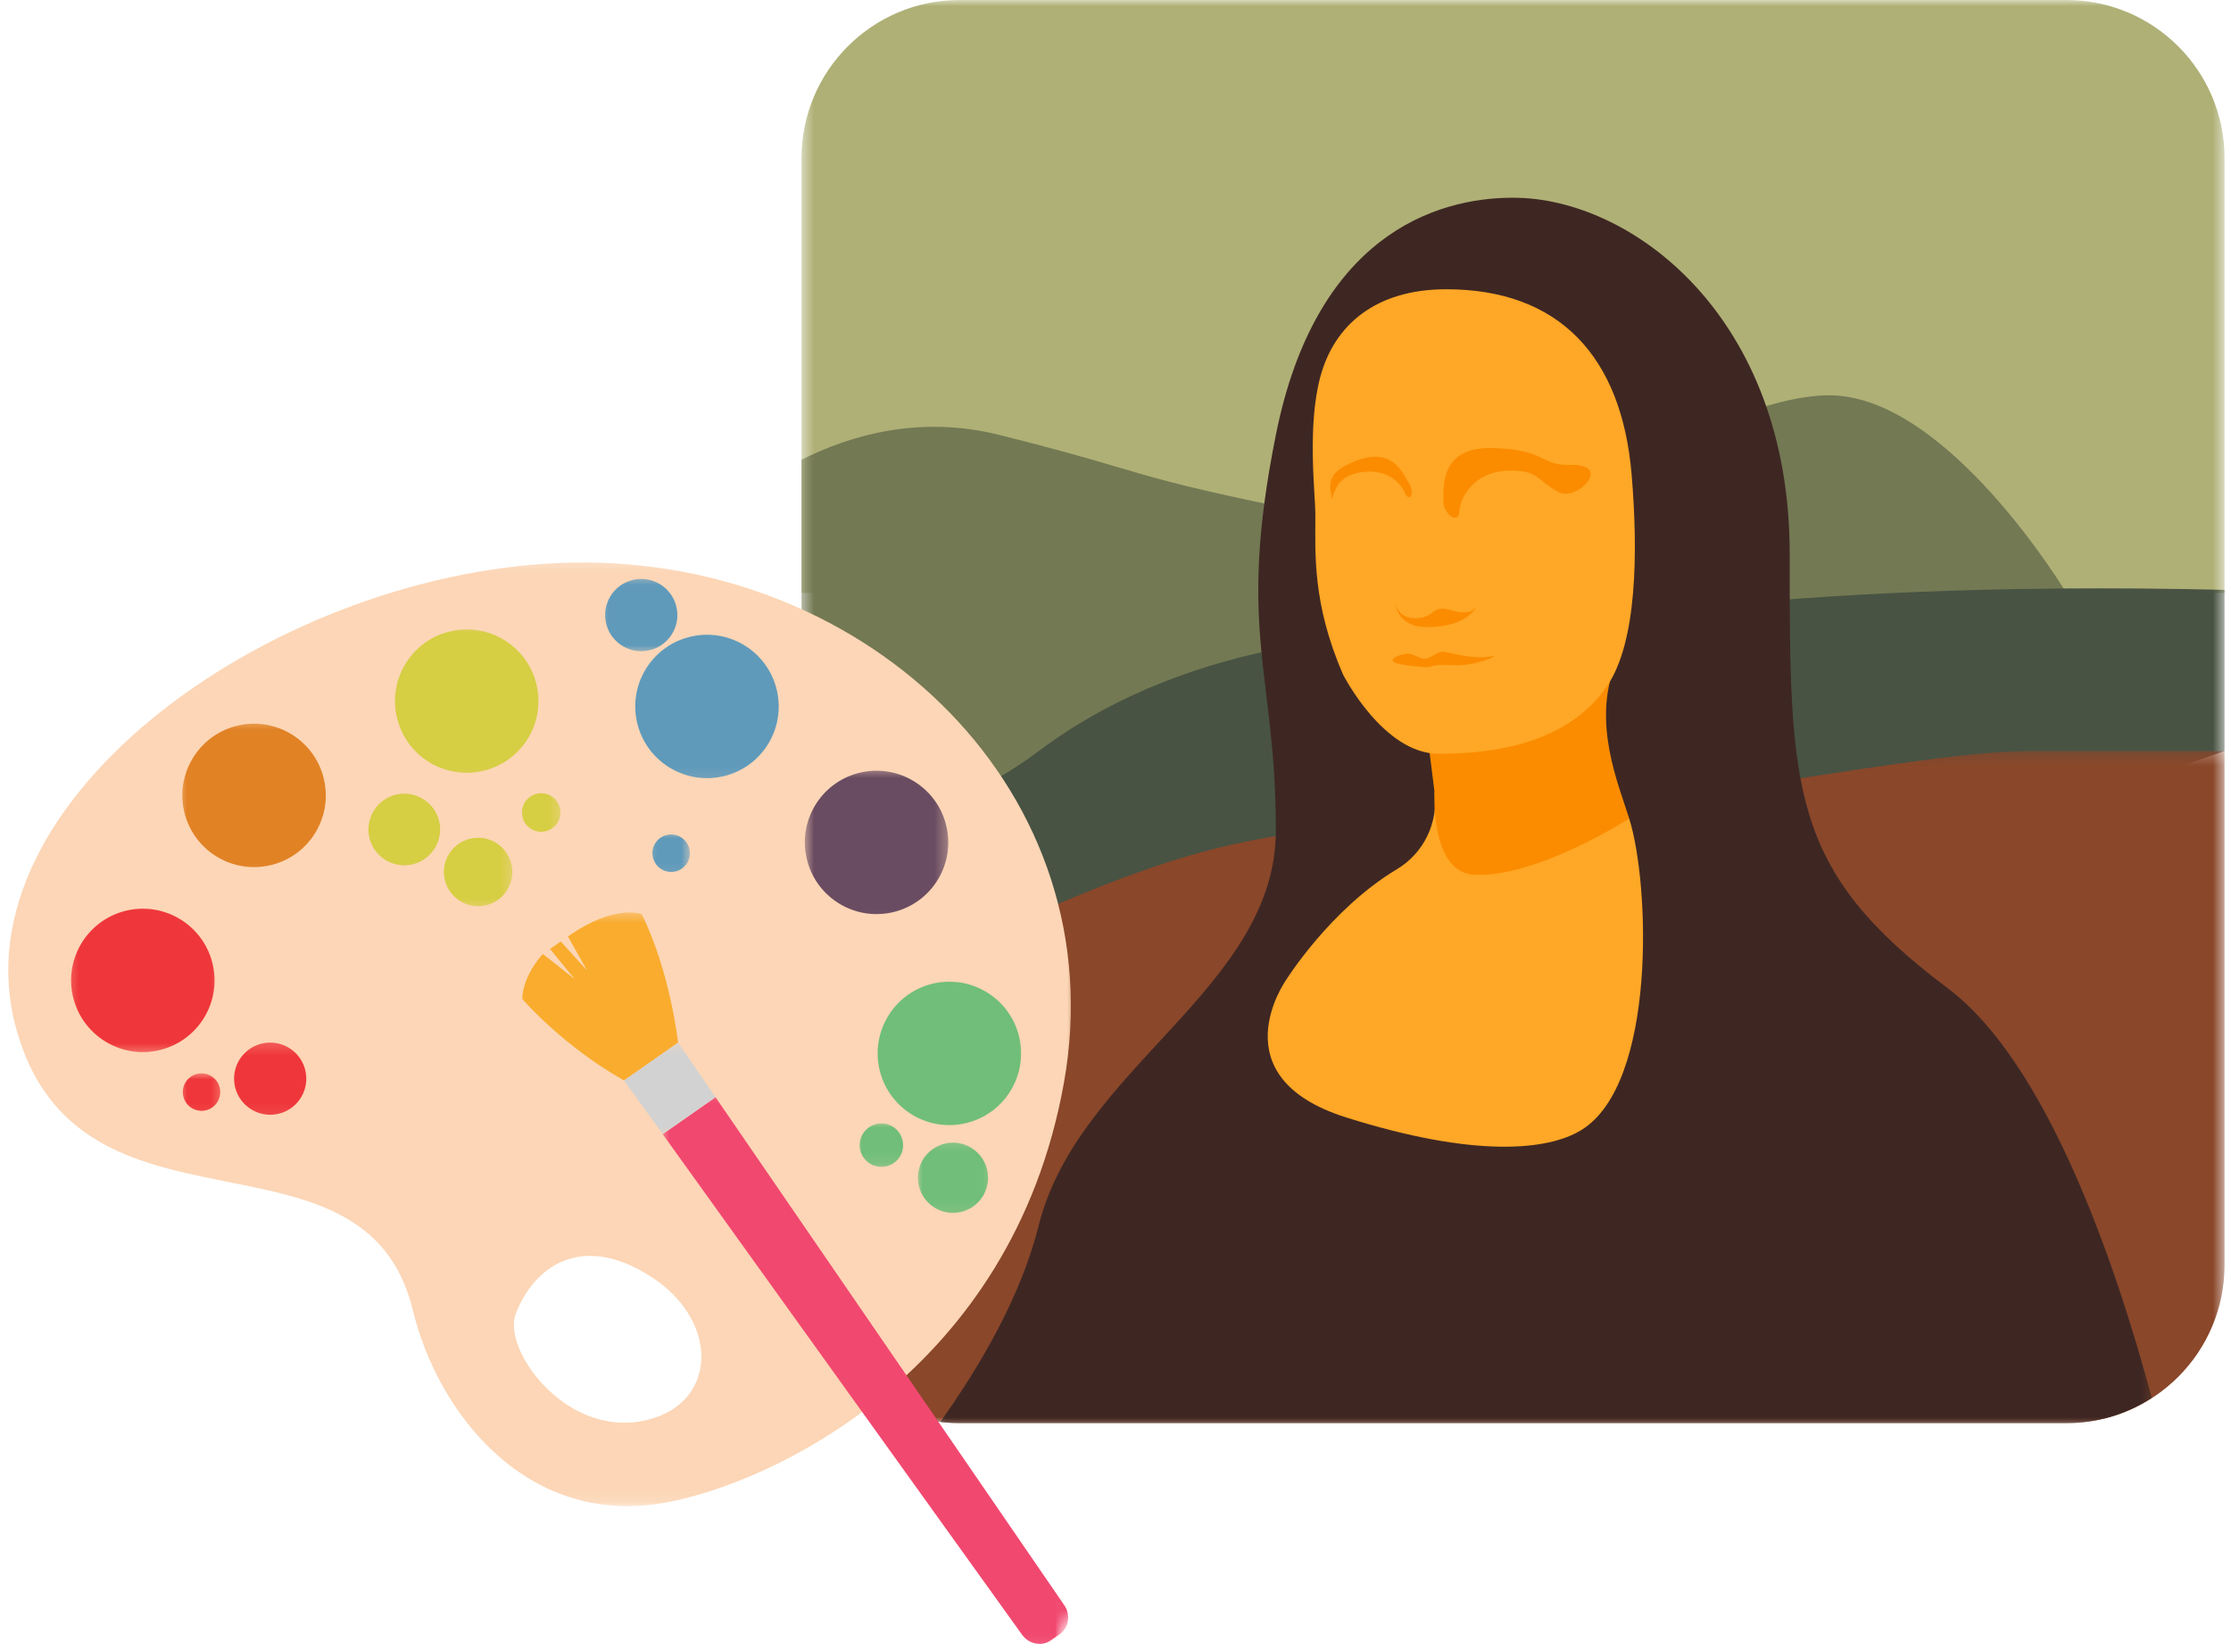 <svg width="185" height="137" viewBox="0 0 185 137" fill="none" xmlns="http://www.w3.org/2000/svg">
<mask id="mask0_203_3446" style="mask-type:luminance" maskUnits="userSpaceOnUse" x="66" y="0" width="119" height="51">
<path d="M66.464 0H184.464V50.224H66.464V0Z" fill="white"/>
</mask>
<g mask="url(#mask0_203_3446)">
<path d="M184.464 49.167H66.464V13.109C66.464 5.87 72.334 0 79.573 0H171.349C178.594 0 184.464 5.87 184.464 13.109V49.167Z" fill="#AFB076"/>
</g>
<mask id="mask1_203_3446" style="mask-type:luminance" maskUnits="userSpaceOnUse" x="66" y="31" width="107" height="76">
<path d="M66.464 31.558H172V106.224H66.464V31.558Z" fill="white"/>
</mask>
<g mask="url(#mask1_203_3446)">
<path d="M99.24 104.891L66.464 66.964V38.12C70.558 36.058 76.297 34.417 82.849 36.058C95.964 39.334 92.683 39.334 109.073 42.61C125.464 45.891 141.849 32.776 151.683 32.776C161.516 32.776 171.349 49.167 171.349 49.167C171.349 49.167 99.24 112.136 99.24 104.891Z" fill="#737953"/>
</g>
<mask id="mask2_203_3446" style="mask-type:luminance" maskUnits="userSpaceOnUse" x="66" y="47" width="119" height="56">
<path d="M66.464 47.558H184.464V102.224H66.464V47.558Z" fill="white"/>
</mask>
<g mask="url(#mask2_203_3446)">
<path d="M184.464 48.907V62.276L71.672 101.438L66.464 74.802V66.964C70.396 68.146 77.573 68.703 86.13 62.276C99.24 52.443 115.631 52.443 122.183 52.443C128.641 52.443 145.49 47.99 184.464 48.907Z" fill="#485343"/>
</g>
<mask id="mask3_203_3446" style="mask-type:luminance" maskUnits="userSpaceOnUse" x="66" y="62" width="119" height="56">
<path d="M66.464 62.224H184.464V118H66.464V62.224Z" fill="white"/>
</mask>
<g mask="url(#mask3_203_3446)">
<path d="M184.464 62.276V104.891C184.464 112.136 178.594 118 171.349 118H79.573C72.329 118 66.464 112.136 66.464 104.891V74.802C68.985 76.636 72.625 78.667 76.297 78.667C82.849 78.667 95.964 68.834 112.349 68.834C128.74 68.834 158.24 62.276 168.073 62.276H184.464Z" fill="#8A472A"/>
</g>
<mask id="mask4_203_3446" style="mask-type:luminance" maskUnits="userSpaceOnUse" x="77" y="15" width="102" height="104">
<path d="M77.334 15.558H178.667V118H77.334V15.558Z" fill="white"/>
</mask>
<g mask="url(#mask4_203_3446)">
<path d="M178.432 115.902C176.365 117.245 173.943 118 171.349 118H79.573C79.016 118 78.49 117.969 77.969 117.902C81.312 113.214 84.688 107.412 86.13 101.61C89.406 88.501 105.797 81.943 105.797 68.834C105.797 55.724 102.516 52.443 105.797 36.058C109.073 19.667 118.906 16.391 125.464 16.391C135.297 16.391 148.406 26.224 148.406 45.891C148.406 65.558 148.406 72.11 161.516 81.943C169.714 88.11 175.349 104.495 178.432 115.902Z" fill="#3E2723"/>
</g>
<path d="M135.099 67.875L118.953 65.667C119.276 68.23 118.057 70.74 115.839 72.068C110.302 75.386 106.641 81.261 106.641 81.261C106.641 81.261 100.948 89.276 111.609 92.646C122.271 96.011 128.354 95.412 131.141 93.688C137.38 89.834 136.813 73.313 135.099 67.875Z" fill="#FFA726"/>
<path d="M133.927 55.151L118.375 61.032L118.953 65.657C118.953 65.657 118.578 72.313 122.208 72.526C127.359 72.834 135.099 67.87 135.099 67.87C134.193 64.985 132.036 59.969 133.927 55.151Z" fill="#FB8C00"/>
<path d="M135.297 39.333C134.469 29.537 129.276 23.984 119.922 23.984C114.042 23.984 110.636 26.974 109.485 31.24C108.375 35.37 109.073 41 109.073 42.609C109.073 45.891 108.807 50.036 111.37 55.927C111.37 55.927 114.698 62.505 119.307 62.5C127.104 62.5 131.125 59.99 133.255 56.891C135.745 53.271 135.844 45.807 135.297 39.333Z" fill="#FFA726"/>
<path d="M115.703 54.953C114.933 54.625 116.354 54.172 116.808 54.198C117.261 54.23 117.714 54.62 118.167 54.62C118.62 54.62 119.162 53.959 119.766 54.047C120.37 54.141 122.24 54.714 123.75 54.407C124.474 54.261 122.391 55.266 120.459 55.151C118.526 55.042 118.797 55.375 118.136 55.313C117.474 55.256 116.177 55.151 115.703 54.953Z" fill="#FB8C00"/>
<path d="M115.703 49.969C115.703 49.969 115.859 51.359 117.516 51.25C119.172 51.146 118.641 50.083 120.401 50.615C122.167 51.146 122.484 50.182 122.484 50.182C122.484 50.182 121.885 51.979 118.349 51.995C115.781 52.005 115.703 49.969 115.703 49.969Z" fill="#FB8C00"/>
<path d="M119.688 41.568C119.672 40.031 119.578 36.984 123.901 37.146C128.224 37.307 127.781 38.609 130.146 38.547C133.865 38.448 130.76 41.568 129.302 40.833C127.448 39.896 127.625 38.906 124.932 39.031C122.208 39.151 121.047 41.286 121.01 42.406C120.964 43.531 119.698 42.646 119.688 41.568Z" fill="#FB8C00"/>
<path d="M113.135 39.12C115.302 38.933 116.245 40.24 116.547 40.948C116.849 41.651 117.391 40.917 116.818 40.032C116.245 39.146 115.359 36.662 111.625 38.573C109.927 39.443 110.297 40.516 110.448 41.25C110.599 41.985 110.203 41.339 110.969 40.183C111.417 39.505 112.349 39.188 113.135 39.12Z" fill="#FB8C00"/>
<mask id="mask5_203_3446" style="mask-type:luminance" maskUnits="userSpaceOnUse" x="0" y="46" width="90" height="79">
<path d="M0 46.224H89.333V124.891H0V46.224Z" fill="white"/>
</mask>
<g mask="url(#mask5_203_3446)">
<mask id="mask6_203_3446" style="mask-type:luminance" maskUnits="userSpaceOnUse" x="-16" y="28" width="126" height="111">
<path d="M5.943 28.844L109.432 56.026L87.834 138.24L-15.651 111.057L5.943 28.844Z" fill="white"/>
</mask>
<g mask="url(#mask6_203_3446)">
<mask id="mask7_203_3446" style="mask-type:luminance" maskUnits="userSpaceOnUse" x="-16" y="28" width="126" height="111">
<path d="M5.943 28.844L109.432 56.026L87.834 138.24L-15.651 111.057L5.943 28.844Z" fill="white"/>
</mask>
<g mask="url(#mask7_203_3446)">
<mask id="mask8_203_3446" style="mask-type:luminance" maskUnits="userSpaceOnUse" x="-16" y="28" width="126" height="111">
<path d="M5.943 28.844L109.432 56.026L87.834 138.24L-15.651 111.057L5.943 28.844Z" fill="white"/>
</mask>
<g mask="url(#mask8_203_3446)">
<path d="M53.099 117.849C46.734 118.948 41.667 111.859 42.76 108.958C44.245 105.021 48.229 102.109 54.047 105.896C59.87 109.687 59.469 116.75 53.099 117.849ZM47.609 46.646C23.271 47.041 -3.813 66.208 1.318 85.198C6.443 104.193 30.245 92.146 34.234 108.635C36.328 117.286 43.802 126.677 55.198 124.588C63.969 122.979 83.912 113.802 88.219 89.802C92.526 65.797 72.172 46.245 47.609 46.646Z" fill="#FCD6B6"/>
</g>
</g>
</g>
</g>
<mask id="mask9_203_3446" style="mask-type:luminance" maskUnits="userSpaceOnUse" x="5" y="74" width="14" height="14">
<path d="M5.333 74.224H18.667V87.558H5.333V74.224Z" fill="white"/>
</mask>
<g mask="url(#mask9_203_3446)">
<mask id="mask10_203_3446" style="mask-type:luminance" maskUnits="userSpaceOnUse" x="-16" y="28" width="126" height="111">
<path d="M5.943 28.844L109.432 56.026L87.834 138.24L-15.651 111.057L5.943 28.844Z" fill="white"/>
</mask>
<g mask="url(#mask10_203_3446)">
<mask id="mask11_203_3446" style="mask-type:luminance" maskUnits="userSpaceOnUse" x="-16" y="28" width="126" height="111">
<path d="M5.943 28.844L109.432 56.026L87.834 138.24L-15.651 111.057L5.943 28.844Z" fill="white"/>
</mask>
<g mask="url(#mask11_203_3446)">
<mask id="mask12_203_3446" style="mask-type:luminance" maskUnits="userSpaceOnUse" x="-16" y="28" width="126" height="111">
<path d="M5.943 28.844L109.432 56.026L87.834 138.24L-15.651 111.057L5.943 28.844Z" fill="white"/>
</mask>
<g mask="url(#mask12_203_3446)">
<path d="M17.599 79.791C18.427 82.969 16.526 86.213 13.344 87.041C10.167 87.87 6.917 85.963 6.089 82.786C5.26 79.609 7.167 76.364 10.344 75.536C13.521 74.708 16.771 76.614 17.599 79.791Z" fill="#EF373B"/>
</g>
</g>
</g>
</g>
<mask id="mask13_203_3446" style="mask-type:luminance" maskUnits="userSpaceOnUse" x="14" y="59" width="15" height="14">
<path d="M14.667 59.558H28V72.891H14.667V59.558Z" fill="white"/>
</mask>
<g mask="url(#mask13_203_3446)">
<mask id="mask14_203_3446" style="mask-type:luminance" maskUnits="userSpaceOnUse" x="-16" y="28" width="126" height="111">
<path d="M5.943 28.844L109.432 56.026L87.834 138.24L-15.651 111.058L5.943 28.844Z" fill="white"/>
</mask>
<g mask="url(#mask14_203_3446)">
<mask id="mask15_203_3446" style="mask-type:luminance" maskUnits="userSpaceOnUse" x="-16" y="28" width="126" height="111">
<path d="M5.943 28.844L109.432 56.026L87.834 138.24L-15.651 111.058L5.943 28.844Z" fill="white"/>
</mask>
<g mask="url(#mask15_203_3446)">
<mask id="mask16_203_3446" style="mask-type:luminance" maskUnits="userSpaceOnUse" x="-16" y="28" width="126" height="111">
<path d="M5.943 28.844L109.432 56.026L87.834 138.24L-15.651 111.058L5.943 28.844Z" fill="white"/>
</mask>
<g mask="url(#mask16_203_3446)">
<path d="M26.823 64.454C27.651 67.631 25.75 70.876 22.568 71.704C19.391 72.532 16.141 70.626 15.313 67.448C14.485 64.271 16.391 61.026 19.568 60.198C22.745 59.37 25.995 61.276 26.823 64.454Z" fill="#E18225"/>
</g>
</g>
</g>
</g>
<mask id="mask17_203_3446" style="mask-type:luminance" maskUnits="userSpaceOnUse" x="32" y="51" width="14" height="14">
<path d="M32 51.558H45.333V64.891H32V51.558Z" fill="white"/>
</mask>
<g mask="url(#mask17_203_3446)">
<mask id="mask18_203_3446" style="mask-type:luminance" maskUnits="userSpaceOnUse" x="-16" y="28" width="126" height="111">
<path d="M5.943 28.844L109.432 56.026L87.834 138.24L-15.651 111.058L5.943 28.844Z" fill="white"/>
</mask>
<g mask="url(#mask18_203_3446)">
<mask id="mask19_203_3446" style="mask-type:luminance" maskUnits="userSpaceOnUse" x="-16" y="28" width="126" height="111">
<path d="M5.943 28.844L109.432 56.026L87.834 138.24L-15.651 111.058L5.943 28.844Z" fill="white"/>
</mask>
<g mask="url(#mask19_203_3446)">
<mask id="mask20_203_3446" style="mask-type:luminance" maskUnits="userSpaceOnUse" x="-16" y="28" width="126" height="111">
<path d="M5.943 28.844L109.432 56.026L87.834 138.24L-15.651 111.058L5.943 28.844Z" fill="white"/>
</mask>
<g mask="url(#mask20_203_3446)">
<path d="M44.458 56.636C45.286 59.808 43.38 63.052 40.203 63.88C37.026 64.709 33.776 62.808 32.948 59.625C32.12 56.448 34.026 53.203 37.203 52.38C40.38 51.552 43.63 53.459 44.458 56.636Z" fill="#D6CE43"/>
</g>
</g>
</g>
</g>
<mask id="mask21_203_3446" style="mask-type:luminance" maskUnits="userSpaceOnUse" x="52" y="51" width="14" height="14">
<path d="M52 51.558H65.333V64.891H52V51.558Z" fill="white"/>
</mask>
<g mask="url(#mask21_203_3446)">
<mask id="mask22_203_3446" style="mask-type:luminance" maskUnits="userSpaceOnUse" x="-16" y="28" width="126" height="111">
<path d="M5.943 28.844L109.432 56.026L87.834 138.24L-15.651 111.058L5.943 28.844Z" fill="white"/>
</mask>
<g mask="url(#mask22_203_3446)">
<mask id="mask23_203_3446" style="mask-type:luminance" maskUnits="userSpaceOnUse" x="-16" y="28" width="126" height="111">
<path d="M5.943 28.844L109.432 56.026L87.834 138.24L-15.651 111.058L5.943 28.844Z" fill="white"/>
</mask>
<g mask="url(#mask23_203_3446)">
<mask id="mask24_203_3446" style="mask-type:luminance" maskUnits="userSpaceOnUse" x="-16" y="28" width="126" height="111">
<path d="M5.943 28.844L109.432 56.026L87.834 138.24L-15.651 111.058L5.943 28.844Z" fill="white"/>
</mask>
<g mask="url(#mask24_203_3446)">
<path d="M64.38 57.079C65.208 60.256 63.307 63.501 60.125 64.329C56.948 65.151 53.698 63.251 52.87 60.073C52.042 56.896 53.948 53.651 57.125 52.823C60.307 51.995 63.552 53.901 64.38 57.079Z" fill="#5F9ABB"/>
</g>
</g>
</g>
</g>
<mask id="mask25_203_3446" style="mask-type:luminance" maskUnits="userSpaceOnUse" x="66" y="63" width="13" height="14">
<path d="M66.667 63.558H78.667V76.891H66.667V63.558Z" fill="white"/>
</mask>
<g mask="url(#mask25_203_3446)">
<mask id="mask26_203_3446" style="mask-type:luminance" maskUnits="userSpaceOnUse" x="-16" y="28" width="126" height="111">
<path d="M5.943 28.844L109.432 56.026L87.834 138.24L-15.651 111.058L5.943 28.844Z" fill="white"/>
</mask>
<g mask="url(#mask26_203_3446)">
<mask id="mask27_203_3446" style="mask-type:luminance" maskUnits="userSpaceOnUse" x="-16" y="28" width="126" height="111">
<path d="M5.943 28.844L109.432 56.026L87.834 138.24L-15.651 111.058L5.943 28.844Z" fill="white"/>
</mask>
<g mask="url(#mask27_203_3446)">
<mask id="mask28_203_3446" style="mask-type:luminance" maskUnits="userSpaceOnUse" x="-16" y="28" width="126" height="111">
<path d="M5.943 28.844L109.432 56.026L87.834 138.24L-15.651 111.058L5.943 28.844Z" fill="white"/>
</mask>
<g mask="url(#mask28_203_3446)">
<path d="M78.438 68.349C79.271 71.526 77.365 74.771 74.188 75.599C71.005 76.427 67.76 74.521 66.932 71.344C66.099 68.167 68.005 64.922 71.188 64.094C74.365 63.271 77.609 65.172 78.438 68.349Z" fill="#6A4C62"/>
</g>
</g>
</g>
</g>
<mask id="mask29_203_3446" style="mask-type:luminance" maskUnits="userSpaceOnUse" x="72" y="80" width="14" height="15">
<path d="M72 80.891H85.333V94.224H72V80.891Z" fill="white"/>
</mask>
<g mask="url(#mask29_203_3446)">
<mask id="mask30_203_3446" style="mask-type:luminance" maskUnits="userSpaceOnUse" x="-16" y="28" width="126" height="111">
<path d="M5.943 28.844L109.432 56.026L87.834 138.24L-15.651 111.057L5.943 28.844Z" fill="white"/>
</mask>
<g mask="url(#mask30_203_3446)">
<mask id="mask31_203_3446" style="mask-type:luminance" maskUnits="userSpaceOnUse" x="-16" y="28" width="126" height="111">
<path d="M5.943 28.844L109.432 56.026L87.834 138.24L-15.651 111.057L5.943 28.844Z" fill="white"/>
</mask>
<g mask="url(#mask31_203_3446)">
<mask id="mask32_203_3446" style="mask-type:luminance" maskUnits="userSpaceOnUse" x="-16" y="28" width="126" height="111">
<path d="M5.943 28.844L109.432 56.026L87.834 138.24L-15.651 111.057L5.943 28.844Z" fill="white"/>
</mask>
<g mask="url(#mask32_203_3446)">
<path d="M84.479 85.844C85.308 89.021 83.401 92.266 80.224 93.094C77.047 93.922 73.797 92.016 72.969 88.838C72.141 85.662 74.047 82.417 77.224 81.588C80.401 80.76 83.651 82.667 84.479 85.844Z" fill="#70BE7A"/>
</g>
</g>
</g>
</g>
<mask id="mask33_203_3446" style="mask-type:luminance" maskUnits="userSpaceOnUse" x="18" y="86" width="9" height="7">
<path d="M18.667 86.224H26.667V92.891H18.667V86.224Z" fill="white"/>
</mask>
<g mask="url(#mask33_203_3446)">
<mask id="mask34_203_3446" style="mask-type:luminance" maskUnits="userSpaceOnUse" x="-16" y="28" width="126" height="111">
<path d="M5.943 28.844L109.432 56.026L87.834 138.24L-15.651 111.057L5.943 28.844Z" fill="white"/>
</mask>
<g mask="url(#mask34_203_3446)">
<mask id="mask35_203_3446" style="mask-type:luminance" maskUnits="userSpaceOnUse" x="-16" y="28" width="126" height="111">
<path d="M5.943 28.844L109.432 56.026L87.834 138.24L-15.651 111.057L5.943 28.844Z" fill="white"/>
</mask>
<g mask="url(#mask35_203_3446)">
<mask id="mask36_203_3446" style="mask-type:luminance" maskUnits="userSpaceOnUse" x="-16" y="28" width="126" height="111">
<path d="M5.943 28.844L109.432 56.026L87.834 138.24L-15.651 111.057L5.943 28.844Z" fill="white"/>
</mask>
<g mask="url(#mask36_203_3446)">
<path d="M25.302 88.682C25.719 90.281 24.761 91.917 23.162 92.333C21.563 92.75 19.927 91.792 19.506 90.188C19.089 88.594 20.047 86.953 21.651 86.542C23.25 86.125 24.886 87.083 25.302 88.682Z" fill="#EF373B"/>
</g>
</g>
</g>
</g>
<mask id="mask37_203_3446" style="mask-type:luminance" maskUnits="userSpaceOnUse" x="49" y="47" width="9" height="8">
<path d="M49.334 47.558H57.334V54.224H49.334V47.558Z" fill="white"/>
</mask>
<g mask="url(#mask37_203_3446)">
<mask id="mask38_203_3446" style="mask-type:luminance" maskUnits="userSpaceOnUse" x="-16" y="28" width="126" height="111">
<path d="M5.943 28.844L109.432 56.026L87.834 138.24L-15.651 111.058L5.943 28.844Z" fill="white"/>
</mask>
<g mask="url(#mask38_203_3446)">
<mask id="mask39_203_3446" style="mask-type:luminance" maskUnits="userSpaceOnUse" x="-16" y="28" width="126" height="111">
<path d="M5.943 28.844L109.432 56.026L87.834 138.24L-15.651 111.058L5.943 28.844Z" fill="white"/>
</mask>
<g mask="url(#mask39_203_3446)">
<mask id="mask40_203_3446" style="mask-type:luminance" maskUnits="userSpaceOnUse" x="-16" y="28" width="126" height="111">
<path d="M5.943 28.844L109.432 56.026L87.834 138.24L-15.651 111.058L5.943 28.844Z" fill="white"/>
</mask>
<g mask="url(#mask40_203_3446)">
<path d="M56.073 50.245C56.49 51.844 55.531 53.48 53.932 53.896C52.328 54.313 50.693 53.355 50.276 51.751C49.859 50.152 50.818 48.516 52.417 48.099C54.021 47.683 55.656 48.646 56.073 50.245Z" fill="#5F9ABB"/>
</g>
</g>
</g>
</g>
<mask id="mask41_203_3446" style="mask-type:luminance" maskUnits="userSpaceOnUse" x="14" y="88" width="5" height="5">
<path d="M14.667 88.891H18.667V92.891H14.667V88.891Z" fill="white"/>
</mask>
<g mask="url(#mask41_203_3446)">
<mask id="mask42_203_3446" style="mask-type:luminance" maskUnits="userSpaceOnUse" x="-16" y="28" width="126" height="111">
<path d="M5.943 28.844L109.432 56.026L87.834 138.24L-15.651 111.057L5.943 28.844Z" fill="white"/>
</mask>
<g mask="url(#mask42_203_3446)">
<mask id="mask43_203_3446" style="mask-type:luminance" maskUnits="userSpaceOnUse" x="-16" y="28" width="126" height="111">
<path d="M5.943 28.844L109.432 56.026L87.834 138.24L-15.651 111.057L5.943 28.844Z" fill="white"/>
</mask>
<g mask="url(#mask43_203_3446)">
<mask id="mask44_203_3446" style="mask-type:luminance" maskUnits="userSpaceOnUse" x="-16" y="28" width="126" height="111">
<path d="M5.943 28.844L109.432 56.026L87.834 138.24L-15.651 111.057L5.943 28.844Z" fill="white"/>
</mask>
<g mask="url(#mask44_203_3446)">
<path d="M18.214 90.156C18.427 90.99 17.933 91.834 17.105 92.052C16.271 92.266 15.422 91.771 15.209 90.938C14.99 90.109 15.49 89.26 16.318 89.047C17.151 88.828 18 89.328 18.214 90.156Z" fill="#EF373B"/>
</g>
</g>
</g>
</g>
<mask id="mask45_203_3446" style="mask-type:luminance" maskUnits="userSpaceOnUse" x="53" y="68" width="5" height="5">
<path d="M53.334 68.891H57.334V72.891H53.334V68.891Z" fill="white"/>
</mask>
<g mask="url(#mask45_203_3446)">
<mask id="mask46_203_3446" style="mask-type:luminance" maskUnits="userSpaceOnUse" x="-16" y="28" width="126" height="111">
<path d="M5.943 28.844L109.432 56.026L87.834 138.24L-15.651 111.057L5.943 28.844Z" fill="white"/>
</mask>
<g mask="url(#mask46_203_3446)">
<mask id="mask47_203_3446" style="mask-type:luminance" maskUnits="userSpaceOnUse" x="-16" y="28" width="126" height="111">
<path d="M5.943 28.844L109.432 56.026L87.834 138.24L-15.651 111.057L5.943 28.844Z" fill="white"/>
</mask>
<g mask="url(#mask47_203_3446)">
<mask id="mask48_203_3446" style="mask-type:luminance" maskUnits="userSpaceOnUse" x="-16" y="28" width="126" height="111">
<path d="M5.943 28.844L109.432 56.026L87.834 138.24L-15.651 111.057L5.943 28.844Z" fill="white"/>
</mask>
<g mask="url(#mask48_203_3446)">
<path d="M57.156 70.349C57.375 71.182 56.875 72.026 56.047 72.245C55.219 72.458 54.365 71.963 54.151 71.13C53.932 70.302 54.432 69.453 55.26 69.239C56.094 69.021 56.938 69.521 57.156 70.349Z" fill="#5F9ABB"/>
</g>
</g>
</g>
</g>
<mask id="mask49_203_3446" style="mask-type:luminance" maskUnits="userSpaceOnUse" x="29" y="64" width="9" height="9">
<path d="M29.334 64.891H37.334V72.891H29.334V64.891Z" fill="white"/>
</mask>
<g mask="url(#mask49_203_3446)">
<mask id="mask50_203_3446" style="mask-type:luminance" maskUnits="userSpaceOnUse" x="-16" y="28" width="126" height="111">
<path d="M5.943 28.844L109.432 56.026L87.834 138.24L-15.651 111.057L5.943 28.844Z" fill="white"/>
</mask>
<g mask="url(#mask50_203_3446)">
<mask id="mask51_203_3446" style="mask-type:luminance" maskUnits="userSpaceOnUse" x="-16" y="28" width="126" height="111">
<path d="M5.943 28.844L109.432 56.026L87.834 138.24L-15.651 111.057L5.943 28.844Z" fill="white"/>
</mask>
<g mask="url(#mask51_203_3446)">
<mask id="mask52_203_3446" style="mask-type:luminance" maskUnits="userSpaceOnUse" x="-16" y="28" width="126" height="111">
<path d="M5.943 28.844L109.432 56.026L87.834 138.24L-15.651 111.057L5.943 28.844Z" fill="white"/>
</mask>
<g mask="url(#mask52_203_3446)">
<path d="M36.401 68.026C36.813 69.615 35.859 71.234 34.271 71.651C32.688 72.062 31.063 71.109 30.646 69.526C30.235 67.937 31.188 66.318 32.776 65.901C34.365 65.49 35.984 66.443 36.401 68.026Z" fill="#D6CE43"/>
</g>
</g>
</g>
</g>
<mask id="mask53_203_3446" style="mask-type:luminance" maskUnits="userSpaceOnUse" x="42" y="64" width="5" height="7">
<path d="M42.667 64.891H46.667V70.224H42.667V64.891Z" fill="white"/>
</mask>
<g mask="url(#mask53_203_3446)">
<mask id="mask54_203_3446" style="mask-type:luminance" maskUnits="userSpaceOnUse" x="-16" y="28" width="126" height="111">
<path d="M5.943 28.844L109.432 56.026L87.834 138.24L-15.651 111.057L5.943 28.844Z" fill="white"/>
</mask>
<g mask="url(#mask54_203_3446)">
<mask id="mask55_203_3446" style="mask-type:luminance" maskUnits="userSpaceOnUse" x="-16" y="28" width="126" height="111">
<path d="M5.943 28.844L109.432 56.026L87.834 138.24L-15.651 111.057L5.943 28.844Z" fill="white"/>
</mask>
<g mask="url(#mask55_203_3446)">
<mask id="mask56_203_3446" style="mask-type:luminance" maskUnits="userSpaceOnUse" x="-16" y="28" width="126" height="111">
<path d="M5.943 28.844L109.432 56.026L87.834 138.24L-15.651 111.057L5.943 28.844Z" fill="white"/>
</mask>
<g mask="url(#mask56_203_3446)">
<path d="M46.422 66.969C46.646 67.818 46.13 68.693 45.276 68.911C44.427 69.135 43.552 68.625 43.328 67.771C43.104 66.917 43.62 66.047 44.474 65.823C45.328 65.599 46.198 66.115 46.422 66.969Z" fill="#D6CE43"/>
</g>
</g>
</g>
</g>
<mask id="mask57_203_3446" style="mask-type:luminance" maskUnits="userSpaceOnUse" x="36" y="68" width="7" height="8">
<path d="M36 68.891H42.667V75.557H36V68.891Z" fill="white"/>
</mask>
<g mask="url(#mask57_203_3446)">
<mask id="mask58_203_3446" style="mask-type:luminance" maskUnits="userSpaceOnUse" x="-16" y="28" width="126" height="111">
<path d="M5.943 28.844L109.432 56.026L87.834 138.24L-15.651 111.057L5.943 28.844Z" fill="white"/>
</mask>
<g mask="url(#mask58_203_3446)">
<mask id="mask59_203_3446" style="mask-type:luminance" maskUnits="userSpaceOnUse" x="-16" y="28" width="126" height="111">
<path d="M5.943 28.844L109.432 56.026L87.834 138.24L-15.651 111.057L5.943 28.844Z" fill="white"/>
</mask>
<g mask="url(#mask59_203_3446)">
<mask id="mask60_203_3446" style="mask-type:luminance" maskUnits="userSpaceOnUse" x="-16" y="28" width="126" height="111">
<path d="M5.943 28.844L109.432 56.026L87.834 138.24L-15.651 111.057L5.943 28.844Z" fill="white"/>
</mask>
<g mask="url(#mask60_203_3446)">
<path d="M42.391 71.583C42.786 73.099 41.88 74.646 40.365 75.042C38.849 75.438 37.297 74.526 36.901 73.01C36.505 71.495 37.417 69.948 38.932 69.552C40.448 69.162 41.995 70.068 42.391 71.583Z" fill="#D6CE43"/>
</g>
</g>
</g>
</g>
<mask id="mask61_203_3446" style="mask-type:luminance" maskUnits="userSpaceOnUse" x="70" y="92" width="7" height="5">
<path d="M70.667 92.891H76V96.891H70.667V92.891Z" fill="white"/>
</mask>
<g mask="url(#mask61_203_3446)">
<mask id="mask62_203_3446" style="mask-type:luminance" maskUnits="userSpaceOnUse" x="-16" y="28" width="126" height="111">
<path d="M5.943 28.844L109.432 56.026L87.834 138.24L-15.651 111.057L5.943 28.844Z" fill="white"/>
</mask>
<g mask="url(#mask62_203_3446)">
<mask id="mask63_203_3446" style="mask-type:luminance" maskUnits="userSpaceOnUse" x="-16" y="28" width="126" height="111">
<path d="M5.943 28.844L109.432 56.026L87.834 138.24L-15.651 111.057L5.943 28.844Z" fill="white"/>
</mask>
<g mask="url(#mask63_203_3446)">
<mask id="mask64_203_3446" style="mask-type:luminance" maskUnits="userSpaceOnUse" x="-16" y="28" width="126" height="111">
<path d="M5.943 28.844L109.432 56.026L87.834 138.24L-15.651 111.057L5.943 28.844Z" fill="white"/>
</mask>
<g mask="url(#mask64_203_3446)">
<path d="M74.828 94.495C75.084 95.458 74.505 96.443 73.542 96.693C72.578 96.943 71.594 96.365 71.344 95.401C71.094 94.443 71.672 93.458 72.635 93.208C73.599 92.953 74.578 93.531 74.828 94.495Z" fill="#70BE7A"/>
</g>
</g>
</g>
</g>
<mask id="mask65_203_3446" style="mask-type:luminance" maskUnits="userSpaceOnUse" x="76" y="94" width="7" height="7">
<path d="M76 94.224H82.667V100.891H76V94.224Z" fill="white"/>
</mask>
<g mask="url(#mask65_203_3446)">
<mask id="mask66_203_3446" style="mask-type:luminance" maskUnits="userSpaceOnUse" x="-16" y="28" width="126" height="111">
<path d="M5.943 28.844L109.432 56.026L87.834 138.24L-15.651 111.057L5.943 28.844Z" fill="white"/>
</mask>
<g mask="url(#mask66_203_3446)">
<mask id="mask67_203_3446" style="mask-type:luminance" maskUnits="userSpaceOnUse" x="-16" y="28" width="126" height="111">
<path d="M5.943 28.844L109.432 56.026L87.834 138.24L-15.651 111.057L5.943 28.844Z" fill="white"/>
</mask>
<g mask="url(#mask67_203_3446)">
<mask id="mask68_203_3446" style="mask-type:luminance" maskUnits="userSpaceOnUse" x="-16" y="28" width="126" height="111">
<path d="M5.943 28.844L109.432 56.026L87.834 138.24L-15.651 111.057L5.943 28.844Z" fill="white"/>
</mask>
<g mask="url(#mask68_203_3446)">
<path d="M81.839 96.922C82.245 98.479 81.313 100.062 79.76 100.469C78.203 100.875 76.615 99.943 76.208 98.385C75.802 96.833 76.734 95.245 78.292 94.838C79.844 94.432 81.438 95.37 81.839 96.922Z" fill="#70BE7A"/>
</g>
</g>
</g>
</g>
<mask id="mask69_203_3446" style="mask-type:luminance" maskUnits="userSpaceOnUse" x="54" y="90" width="36" height="47">
<path d="M54.667 90.224H89.334V136.891H54.667V90.224Z" fill="white"/>
</mask>
<g mask="url(#mask69_203_3446)">
<mask id="mask70_203_3446" style="mask-type:luminance" maskUnits="userSpaceOnUse" x="-16" y="28" width="126" height="111">
<path d="M5.943 28.844L109.432 56.026L87.834 138.24L-15.651 111.057L5.943 28.844Z" fill="white"/>
</mask>
<g mask="url(#mask70_203_3446)">
<mask id="mask71_203_3446" style="mask-type:luminance" maskUnits="userSpaceOnUse" x="-16" y="28" width="126" height="111">
<path d="M5.943 28.844L109.432 56.026L87.834 138.24L-15.651 111.057L5.943 28.844Z" fill="white"/>
</mask>
<g mask="url(#mask71_203_3446)">
<mask id="mask72_203_3446" style="mask-type:luminance" maskUnits="userSpaceOnUse" x="-16" y="28" width="126" height="111">
<path d="M5.943 28.844L109.432 56.026L87.834 138.24L-15.651 111.057L5.943 28.844Z" fill="white"/>
</mask>
<g mask="url(#mask72_203_3446)">
<path d="M54.953 94.037L84.76 135.552C85.328 136.333 86.391 136.537 87.146 136.005L87.875 135.5C88.63 134.969 88.802 133.901 88.26 133.104L59.333 90.974C57.885 91.99 56.417 93.016 54.953 94.037Z" fill="#F1486F"/>
</g>
</g>
</g>
</g>
<mask id="mask73_203_3446" style="mask-type:luminance" maskUnits="userSpaceOnUse" x="50" y="86" width="11" height="9">
<path d="M50.667 86.224H60V94.224H50.667V86.224Z" fill="white"/>
</mask>
<g mask="url(#mask73_203_3446)">
<mask id="mask74_203_3446" style="mask-type:luminance" maskUnits="userSpaceOnUse" x="-16" y="28" width="126" height="111">
<path d="M5.943 28.844L109.432 56.026L87.834 138.24L-15.651 111.057L5.943 28.844Z" fill="white"/>
</mask>
<g mask="url(#mask74_203_3446)">
<mask id="mask75_203_3446" style="mask-type:luminance" maskUnits="userSpaceOnUse" x="-16" y="28" width="126" height="111">
<path d="M5.943 28.844L109.432 56.026L87.834 138.24L-15.651 111.057L5.943 28.844Z" fill="white"/>
</mask>
<g mask="url(#mask75_203_3446)">
<mask id="mask76_203_3446" style="mask-type:luminance" maskUnits="userSpaceOnUse" x="-16" y="28" width="126" height="111">
<path d="M5.943 28.844L109.432 56.026L87.834 138.24L-15.651 111.057L5.943 28.844Z" fill="white"/>
</mask>
<g mask="url(#mask76_203_3446)">
<path d="M56.224 86.438L51.734 89.578L54.953 94.037C56.417 93.016 57.885 91.99 59.333 90.974L56.224 86.438Z" fill="#D3D2D2"/>
</g>
</g>
</g>
</g>
<mask id="mask77_203_3446" style="mask-type:luminance" maskUnits="userSpaceOnUse" x="42" y="75" width="16" height="16">
<path d="M42.667 75.558H57.334V90.224H42.667V75.558Z" fill="white"/>
</mask>
<g mask="url(#mask77_203_3446)">
<mask id="mask78_203_3446" style="mask-type:luminance" maskUnits="userSpaceOnUse" x="-16" y="28" width="126" height="111">
<path d="M5.943 28.844L109.432 56.026L87.834 138.24L-15.651 111.058L5.943 28.844Z" fill="white"/>
</mask>
<g mask="url(#mask78_203_3446)">
<mask id="mask79_203_3446" style="mask-type:luminance" maskUnits="userSpaceOnUse" x="-16" y="28" width="126" height="111">
<path d="M5.943 28.844L109.432 56.026L87.834 138.24L-15.651 111.058L5.943 28.844Z" fill="white"/>
</mask>
<g mask="url(#mask79_203_3446)">
<mask id="mask80_203_3446" style="mask-type:luminance" maskUnits="userSpaceOnUse" x="-16" y="28" width="126" height="111">
<path d="M5.943 28.844L109.432 56.026L87.834 138.24L-15.651 111.058L5.943 28.844Z" fill="white"/>
</mask>
<g mask="url(#mask80_203_3446)">
<path d="M56.224 86.438C56.224 86.438 55.61 80.688 53.219 75.803C53.219 75.803 51.047 74.881 47.094 77.647L48.677 80.459L46.5 78.063L45.61 78.683L47.651 81.178L45.016 79.1C45.016 79.1 43.422 80.73 43.292 82.803C43.443 83.006 46.797 86.798 51.735 89.579L56.224 86.438Z" fill="#F9AC2E"/>
</g>
</g>
</g>
</g>
</svg>
